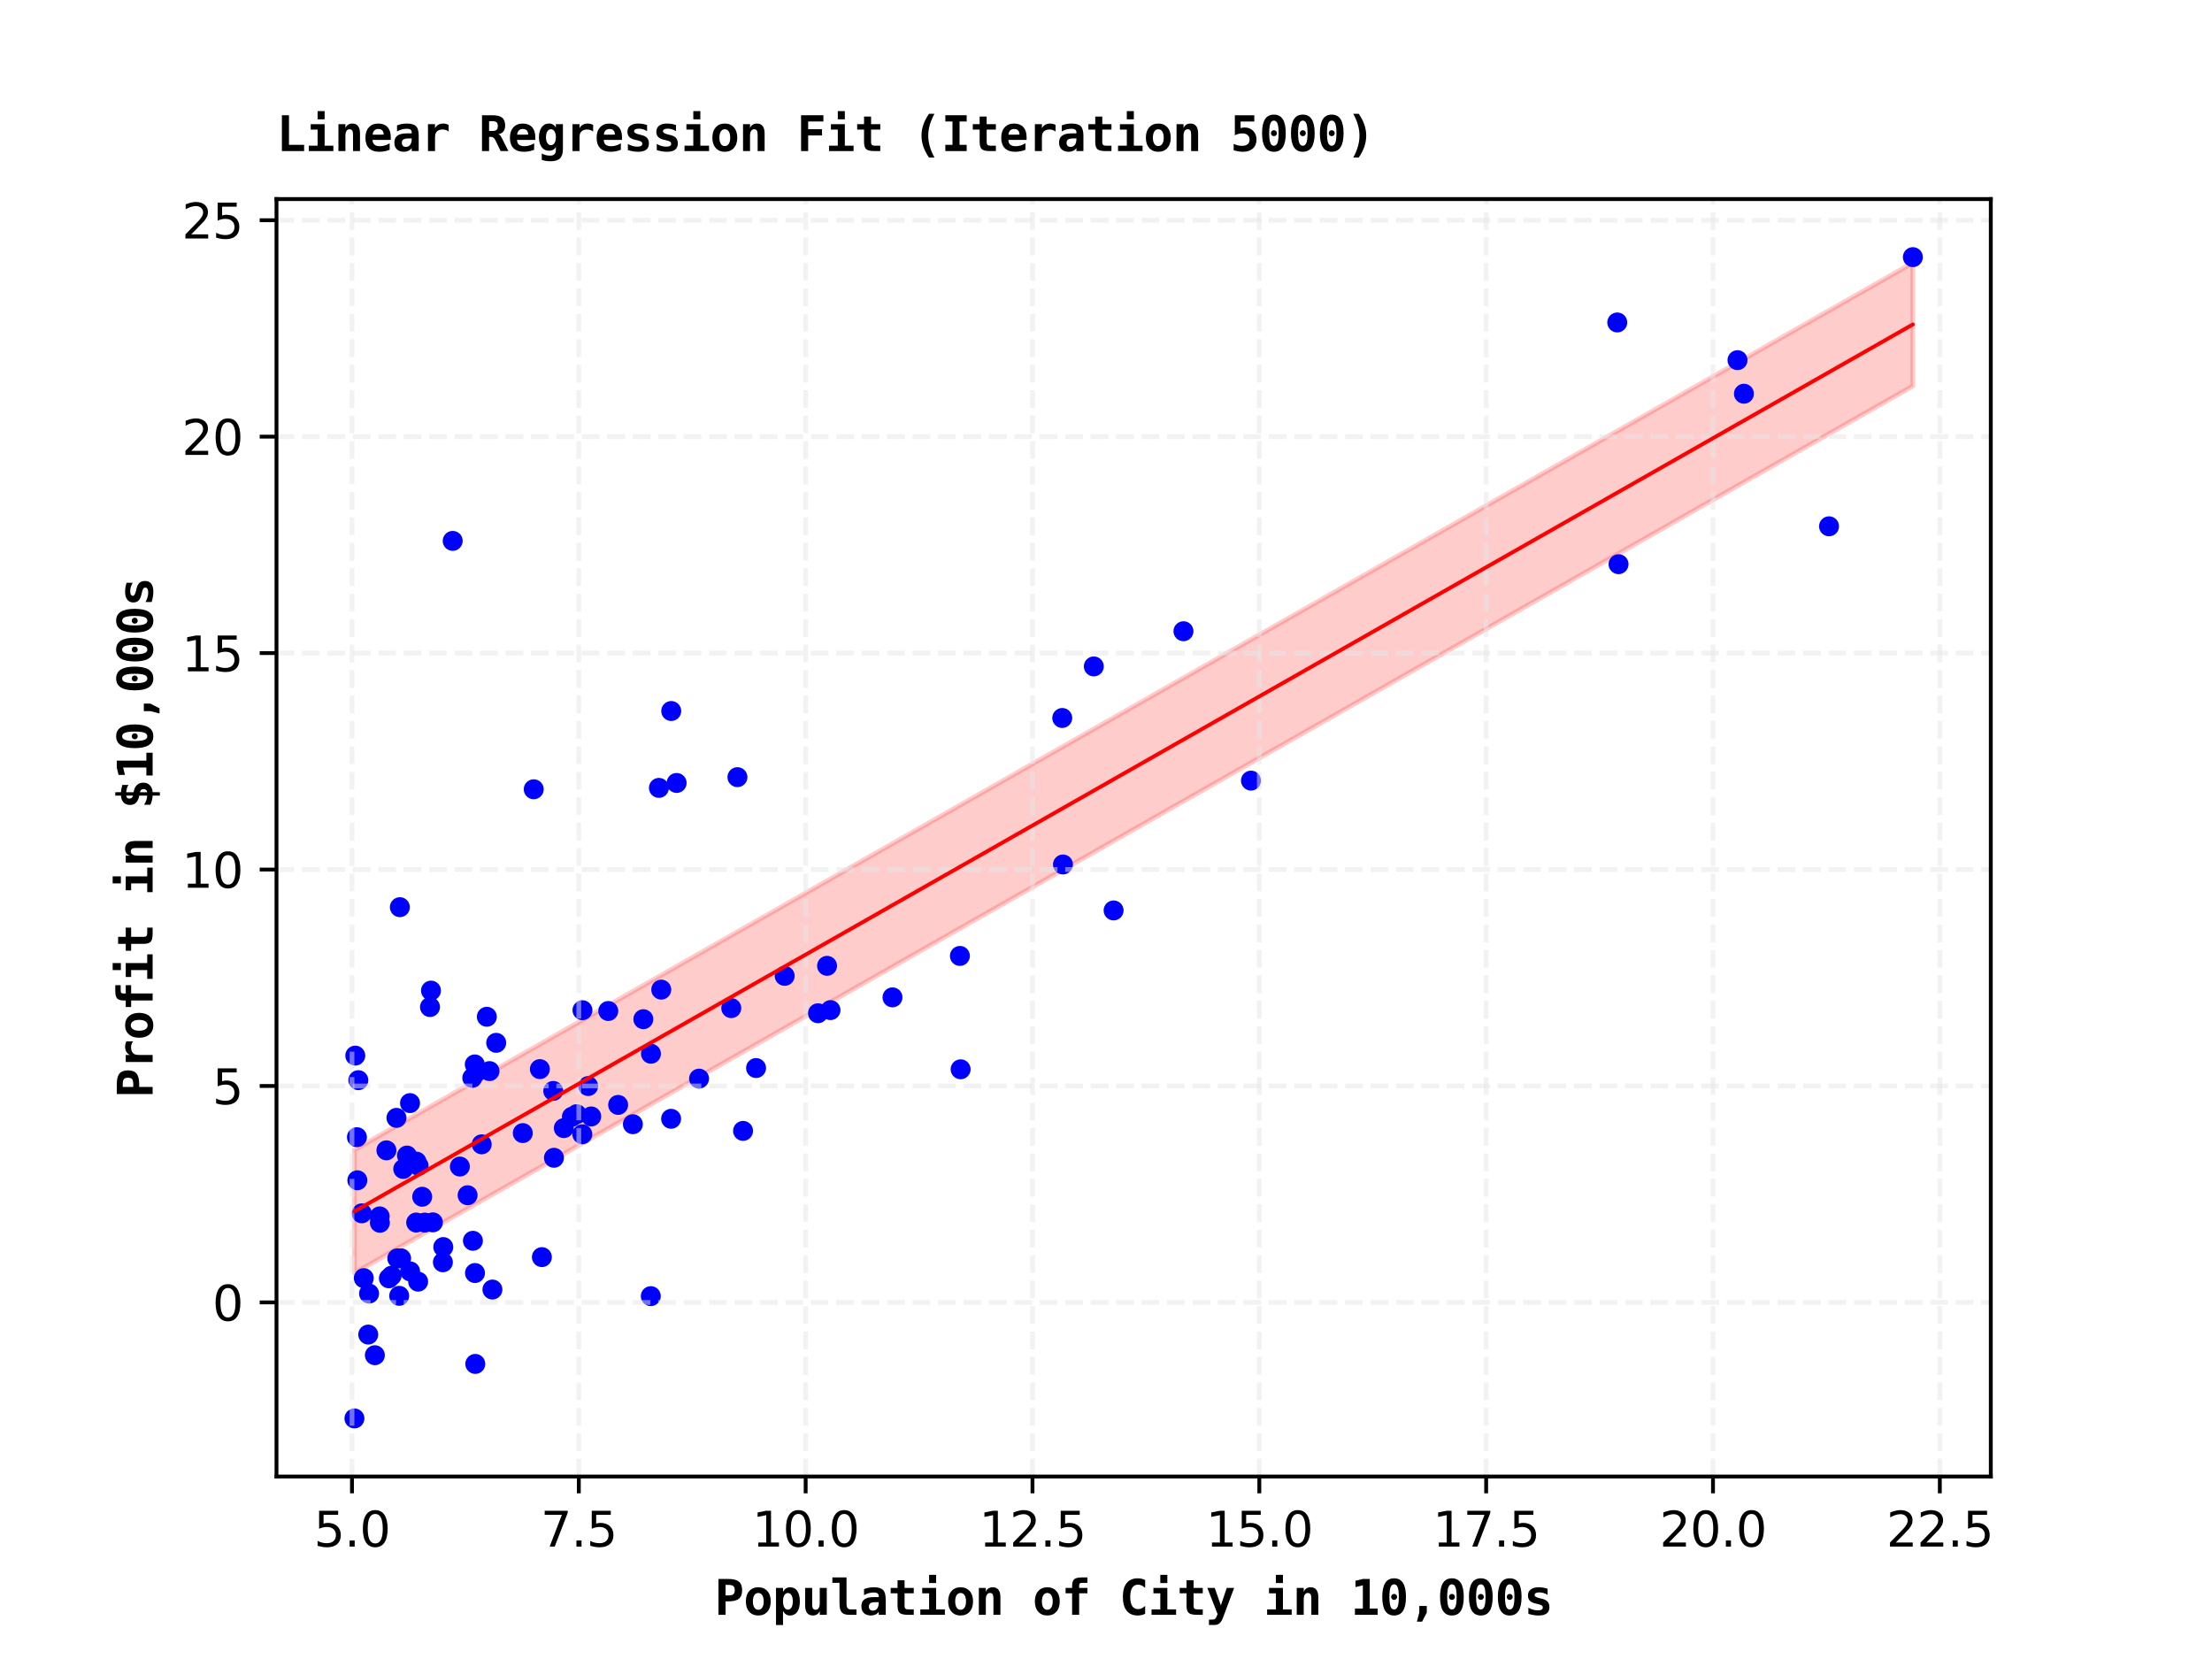 <?xml version="1.0" encoding="utf-8" standalone="no"?>
<!DOCTYPE svg PUBLIC "-//W3C//DTD SVG 1.1//EN"
  "http://www.w3.org/Graphics/SVG/1.1/DTD/svg11.dtd">
<svg xmlns:xlink="http://www.w3.org/1999/xlink" width="460.8pt" height="345.6pt" viewBox="0 0 460.8 345.6" xmlns="http://www.w3.org/2000/svg" version="1.1">
 <defs>
  <style type="text/css">*{stroke-linejoin: round; stroke-linecap: butt}</style>
 </defs>
 <g id="figure_1">
  <g id="patch_1">
   <path d="M 0 345.6 
L 460.8 345.6 
L 460.8 0 
L 0 0 
z
" style="fill: #ffffff"/>
  </g>
  <g id="axes_1">
   <g id="patch_2">
    <path d="M 57.6 307.584 
L 414.72 307.584 
L 414.72 41.472 
L 57.6 41.472 
z
" style="fill: #ffffff"/>
   </g>
   <g id="FillBetweenPolyCollection_1">
    <defs>
     <path id="m135d477d7f" d="M 73.833 -80.404 
L 73.833 -106.072 
L 74.014 -106.175 
L 74.356 -106.37 
L 74.447 -106.421 
L 74.651 -106.537 
L 75.36 -106.941 
L 75.783 -107.182 
L 76.713 -107.711 
L 76.885 -107.809 
L 78.095 -108.497 
L 79.097 -109.068 
L 79.14 -109.092 
L 80.496 -109.864 
L 81.015 -110.159 
L 81.582 -110.482 
L 82.588 -111.055 
L 82.764 -111.155 
L 83.161 -111.38 
L 83.299 -111.459 
L 83.561 -111.609 
L 84.002 -111.859 
L 84.784 -112.305 
L 85.416 -112.664 
L 85.434 -112.675 
L 86.701 -113.395 
L 86.758 -113.428 
L 87.107 -113.627 
L 87.198 -113.678 
L 87.948 -114.105 
L 88.472 -114.403 
L 89.576 -115.032 
L 89.782 -115.149 
L 90.181 -115.376 
L 92.264 -116.561 
L 92.343 -116.607 
L 94.307 -117.724 
L 95.8 -118.574 
L 97.409 -119.49 
L 98.39 -120.048 
L 98.516 -120.12 
L 98.906 -120.342 
L 98.949 -120.366 
L 99.01 -120.401 
L 99.132 -120.471 
L 100.346 -121.161 
L 101.416 -121.77 
L 101.977 -122.09 
L 102.582 -122.434 
L 103.366 -122.881 
L 108.906 -126.034 
L 111.188 -127.332 
L 112.466 -128.059 
L 112.887 -128.299 
L 115.252 -129.645 
L 115.397 -129.728 
L 117.45 -130.896 
L 119.14 -131.858 
L 120.132 -132.423 
L 121.308 -133.092 
L 121.338 -133.109 
L 122.527 -133.786 
L 123.16 -134.146 
L 126.715 -136.17 
L 128.77 -137.339 
L 131.842 -139.087 
L 134.019 -140.327 
L 135.575 -141.212 
L 135.607 -141.23 
L 137.266 -142.175 
L 137.748 -142.449 
L 139.805 -143.619 
L 139.831 -143.635 
L 140.956 -144.275 
L 145.63 -146.935 
L 152.336 -150.752 
L 153.622 -151.483 
L 154.794 -152.15 
L 157.504 -153.693 
L 163.46 -157.083 
L 170.403 -161.034 
L 172.293 -162.11 
L 173.011 -162.519 
L 185.921 -169.866 
L 199.965 -177.859 
L 200.116 -177.945 
L 221.285 -189.994 
L 221.437 -190.08 
L 227.863 -193.738 
L 231.984 -196.083 
L 246.538 -204.367 
L 260.601 -212.37 
L 336.906 -255.8 
L 337.171 -255.95 
L 361.951 -270.054 
L 363.293 -270.818 
L 381.022 -280.908 
L 398.487 -290.849 
L 398.487 -265.181 
L 398.487 -265.181 
L 381.022 -255.241 
L 363.293 -245.15 
L 361.951 -244.386 
L 337.171 -230.283 
L 336.906 -230.132 
L 260.601 -186.703 
L 246.538 -178.699 
L 231.984 -170.415 
L 227.863 -168.07 
L 221.437 -164.413 
L 221.285 -164.326 
L 200.116 -152.278 
L 199.965 -152.192 
L 185.921 -144.199 
L 173.011 -136.851 
L 172.293 -136.442 
L 170.403 -135.366 
L 163.46 -131.415 
L 157.504 -128.025 
L 154.794 -126.483 
L 153.622 -125.816 
L 152.336 -125.084 
L 145.63 -121.267 
L 140.956 -118.607 
L 139.831 -117.967 
L 139.805 -117.952 
L 137.748 -116.781 
L 137.266 -116.507 
L 135.607 -115.562 
L 135.575 -115.544 
L 134.019 -114.659 
L 131.842 -113.419 
L 128.77 -111.671 
L 126.715 -110.502 
L 123.16 -108.478 
L 122.527 -108.118 
L 121.338 -107.441 
L 121.308 -107.424 
L 120.132 -106.755 
L 119.14 -106.19 
L 117.45 -105.229 
L 115.397 -104.06 
L 115.252 -103.977 
L 112.887 -102.632 
L 112.466 -102.392 
L 111.188 -101.664 
L 108.906 -100.366 
L 103.366 -97.213 
L 102.582 -96.766 
L 101.977 -96.422 
L 101.416 -96.103 
L 100.346 -95.494 
L 99.132 -94.803 
L 99.01 -94.733 
L 98.949 -94.699 
L 98.906 -94.674 
L 98.516 -94.452 
L 98.39 -94.38 
L 97.409 -93.822 
L 95.8 -92.907 
L 94.307 -92.057 
L 92.343 -90.939 
L 92.264 -90.894 
L 90.181 -89.708 
L 89.782 -89.481 
L 89.576 -89.364 
L 88.472 -88.736 
L 87.948 -88.438 
L 87.198 -88.011 
L 87.107 -87.959 
L 86.758 -87.76 
L 86.701 -87.728 
L 85.434 -87.007 
L 85.416 -86.996 
L 84.784 -86.637 
L 84.002 -86.192 
L 83.561 -85.941 
L 83.299 -85.791 
L 83.161 -85.713 
L 82.764 -85.487 
L 82.588 -85.387 
L 81.582 -84.815 
L 81.015 -84.492 
L 80.496 -84.196 
L 79.14 -83.425 
L 79.097 -83.4 
L 78.095 -82.83 
L 76.885 -82.141 
L 76.713 -82.043 
L 75.783 -81.514 
L 75.36 -81.273 
L 74.651 -80.87 
L 74.447 -80.753 
L 74.356 -80.702 
L 74.014 -80.507 
L 73.833 -80.404 
z
" style="stroke: #ff0000; stroke-opacity: 0.2"/>
    </defs>
    <g clip-path="url(#p09a6715805)">
     <use xlink:href="#m135d477d7f" x="0" y="345.6" style="fill: #ff0000; fill-opacity: 0.2; stroke: #ff0000; stroke-opacity: 0.2"/>
    </g>
   </g>
   <g id="PathCollection_1">
    <defs>
     <path id="mae8674e7b7" d="M 0 1.581 
C 0.419 1.581 0.822 1.415 1.118 1.118 
C 1.415 0.822 1.581 0.419 1.581 0 
C 1.581 -0.419 1.415 -0.822 1.118 -1.118 
C 0.822 -1.415 0.419 -1.581 0 -1.581 
C -0.419 -1.581 -0.822 -1.415 -1.118 -1.118 
C -1.415 -0.822 -1.581 -0.419 -1.581 0 
C -1.581 0.419 -1.415 0.822 -1.118 1.118 
C -0.822 1.415 -0.419 1.581 0 1.581 
z
" style="stroke: #0000ff"/>
    </defs>
    <g clip-path="url(#p09a6715805)">
     <use xlink:href="#mae8674e7b7" x="94.307" y="112.678" style="fill: #0000ff; stroke: #0000ff"/>
     <use xlink:href="#mae8674e7b7" x="83.299" y="188.983" style="fill: #0000ff; stroke: #0000ff"/>
     <use xlink:href="#mae8674e7b7" x="139.831" y="148.117" style="fill: #0000ff; stroke: #0000ff"/>
     <use xlink:href="#mae8674e7b7" x="111.188" y="164.421" style="fill: #0000ff; stroke: #0000ff"/>
     <use xlink:href="#mae8674e7b7" x="89.576" y="209.785" style="fill: #0000ff; stroke: #0000ff"/>
     <use xlink:href="#mae8674e7b7" x="137.266" y="164.132" style="fill: #0000ff; stroke: #0000ff"/>
     <use xlink:href="#mae8674e7b7" x="120.132" y="232.104" style="fill: #0000ff; stroke: #0000ff"/>
     <use xlink:href="#mae8674e7b7" x="140.956" y="163.104" style="fill: #0000ff; stroke: #0000ff"/>
     <use xlink:href="#mae8674e7b7" x="101.416" y="211.811" style="fill: #0000ff; stroke: #0000ff"/>
     <use xlink:href="#mae8674e7b7" x="74.356" y="236.898" style="fill: #0000ff; stroke: #0000ff"/>
     <use xlink:href="#mae8674e7b7" x="86.758" y="241.988" style="fill: #0000ff; stroke: #0000ff"/>
     <use xlink:href="#mae8674e7b7" x="246.538" y="131.498" style="fill: #0000ff; stroke: #0000ff"/>
     <use xlink:href="#mae8674e7b7" x="87.198" y="242.863" style="fill: #0000ff; stroke: #0000ff"/>
     <use xlink:href="#mae8674e7b7" x="137.748" y="206.156" style="fill: #0000ff; stroke: #0000ff"/>
     <use xlink:href="#mae8674e7b7" x="85.434" y="264.856" style="fill: #0000ff; stroke: #0000ff"/>
     <use xlink:href="#mae8674e7b7" x="80.496" y="239.637" style="fill: #0000ff; stroke: #0000ff"/>
     <use xlink:href="#mae8674e7b7" x="99.132" y="223.478" style="fill: #0000ff; stroke: #0000ff"/>
     <use xlink:href="#mae8674e7b7" x="75.783" y="266.258" style="fill: #0000ff; stroke: #0000ff"/>
     <use xlink:href="#mae8674e7b7" x="100.346" y="238.384" style="fill: #0000ff; stroke: #0000ff"/>
     <use xlink:href="#mae8674e7b7" x="112.466" y="222.716" style="fill: #0000ff; stroke: #0000ff"/>
     <use xlink:href="#mae8674e7b7" x="95.8" y="243.012" style="fill: #0000ff; stroke: #0000ff"/>
     <use xlink:href="#mae8674e7b7" x="361.951" y="75.03" style="fill: #0000ff; stroke: #0000ff"/>
     <use xlink:href="#mae8674e7b7" x="82.588" y="232.873" style="fill: #0000ff; stroke: #0000ff"/>
     <use xlink:href="#mae8674e7b7" x="98.39" y="224.536" style="fill: #0000ff; stroke: #0000ff"/>
     <use xlink:href="#mae8674e7b7" x="84.002" y="243.518" style="fill: #0000ff; stroke: #0000ff"/>
     <use xlink:href="#mae8674e7b7" x="336.906" y="67.175" style="fill: #0000ff; stroke: #0000ff"/>
     <use xlink:href="#mae8674e7b7" x="221.285" y="149.569" style="fill: #0000ff; stroke: #0000ff"/>
     <use xlink:href="#mae8674e7b7" x="185.921" y="207.771" style="fill: #0000ff; stroke: #0000ff"/>
     <use xlink:href="#mae8674e7b7" x="227.863" y="138.829" style="fill: #0000ff; stroke: #0000ff"/>
     <use xlink:href="#mae8674e7b7" x="398.487" y="53.568" style="fill: #0000ff; stroke: #0000ff"/>
     <use xlink:href="#mae8674e7b7" x="78.095" y="282.316" style="fill: #0000ff; stroke: #0000ff"/>
     <use xlink:href="#mae8674e7b7" x="103.366" y="217.24" style="fill: #0000ff; stroke: #0000ff"/>
     <use xlink:href="#mae8674e7b7" x="153.622" y="161.896" style="fill: #0000ff; stroke: #0000ff"/>
     <use xlink:href="#mae8674e7b7" x="90.181" y="254.637" style="fill: #0000ff; stroke: #0000ff"/>
     <use xlink:href="#mae8674e7b7" x="134.019" y="212.316" style="fill: #0000ff; stroke: #0000ff"/>
     <use xlink:href="#mae8674e7b7" x="128.77" y="230.174" style="fill: #0000ff; stroke: #0000ff"/>
     <use xlink:href="#mae8674e7b7" x="131.842" y="234.195" style="fill: #0000ff; stroke: #0000ff"/>
     <use xlink:href="#mae8674e7b7" x="84.784" y="240.72" style="fill: #0000ff; stroke: #0000ff"/>
     <use xlink:href="#mae8674e7b7" x="221.437" y="180.084" style="fill: #0000ff; stroke: #0000ff"/>
     <use xlink:href="#mae8674e7b7" x="98.906" y="221.742" style="fill: #0000ff; stroke: #0000ff"/>
     <use xlink:href="#mae8674e7b7" x="81.015" y="266.296" style="fill: #0000ff; stroke: #0000ff"/>
     <use xlink:href="#mae8674e7b7" x="108.906" y="236.043" style="fill: #0000ff; stroke: #0000ff"/>
     <use xlink:href="#mae8674e7b7" x="200.116" y="222.752" style="fill: #0000ff; stroke: #0000ff"/>
     <use xlink:href="#mae8674e7b7" x="87.948" y="249.306" style="fill: #0000ff; stroke: #0000ff"/>
     <use xlink:href="#mae8674e7b7" x="126.715" y="210.61" style="fill: #0000ff; stroke: #0000ff"/>
     <use xlink:href="#mae8674e7b7" x="112.887" y="261.88" style="fill: #0000ff; stroke: #0000ff"/>
     <use xlink:href="#mae8674e7b7" x="74.651" y="225.021" style="fill: #0000ff; stroke: #0000ff"/>
     <use xlink:href="#mae8674e7b7" x="88.472" y="254.686" style="fill: #0000ff; stroke: #0000ff"/>
     <use xlink:href="#mae8674e7b7" x="199.965" y="199.136" style="fill: #0000ff; stroke: #0000ff"/>
     <use xlink:href="#mae8674e7b7" x="83.561" y="262.136" style="fill: #0000ff; stroke: #0000ff"/>
     <use xlink:href="#mae8674e7b7" x="121.338" y="210.443" style="fill: #0000ff; stroke: #0000ff"/>
     <use xlink:href="#mae8674e7b7" x="79.14" y="254.726" style="fill: #0000ff; stroke: #0000ff"/>
     <use xlink:href="#mae8674e7b7" x="119.14" y="232.643" style="fill: #0000ff; stroke: #0000ff"/>
     <use xlink:href="#mae8674e7b7" x="122.527" y="226.244" style="fill: #0000ff; stroke: #0000ff"/>
     <use xlink:href="#mae8674e7b7" x="98.516" y="258.48" style="fill: #0000ff; stroke: #0000ff"/>
     <use xlink:href="#mae8674e7b7" x="99.01" y="284.13" style="fill: #0000ff; stroke: #0000ff"/>
     <use xlink:href="#mae8674e7b7" x="97.409" y="248.991" style="fill: #0000ff; stroke: #0000ff"/>
     <use xlink:href="#mae8674e7b7" x="85.416" y="229.796" style="fill: #0000ff; stroke: #0000ff"/>
     <use xlink:href="#mae8674e7b7" x="154.794" y="235.584" style="fill: #0000ff; stroke: #0000ff"/>
     <use xlink:href="#mae8674e7b7" x="157.504" y="222.493" style="fill: #0000ff; stroke: #0000ff"/>
     <use xlink:href="#mae8674e7b7" x="145.63" y="224.699" style="fill: #0000ff; stroke: #0000ff"/>
     <use xlink:href="#mae8674e7b7" x="76.713" y="278.013" style="fill: #0000ff; stroke: #0000ff"/>
     <use xlink:href="#mae8674e7b7" x="381.022" y="109.639" style="fill: #0000ff; stroke: #0000ff"/>
     <use xlink:href="#mae8674e7b7" x="260.601" y="162.617" style="fill: #0000ff; stroke: #0000ff"/>
     <use xlink:href="#mae8674e7b7" x="337.171" y="117.529" style="fill: #0000ff; stroke: #0000ff"/>
     <use xlink:href="#mae8674e7b7" x="115.252" y="227.262" style="fill: #0000ff; stroke: #0000ff"/>
     <use xlink:href="#mae8674e7b7" x="135.607" y="219.516" style="fill: #0000ff; stroke: #0000ff"/>
     <use xlink:href="#mae8674e7b7" x="172.293" y="201.2" style="fill: #0000ff; stroke: #0000ff"/>
     <use xlink:href="#mae8674e7b7" x="82.764" y="262.141" style="fill: #0000ff; stroke: #0000ff"/>
     <use xlink:href="#mae8674e7b7" x="363.293" y="82.018" style="fill: #0000ff; stroke: #0000ff"/>
     <use xlink:href="#mae8674e7b7" x="170.403" y="211.078" style="fill: #0000ff; stroke: #0000ff"/>
     <use xlink:href="#mae8674e7b7" x="117.45" y="235.011" style="fill: #0000ff; stroke: #0000ff"/>
     <use xlink:href="#mae8674e7b7" x="92.343" y="259.787" style="fill: #0000ff; stroke: #0000ff"/>
     <use xlink:href="#mae8674e7b7" x="115.397" y="241.186" style="fill: #0000ff; stroke: #0000ff"/>
     <use xlink:href="#mae8674e7b7" x="73.833" y="295.488" style="fill: #0000ff; stroke: #0000ff"/>
     <use xlink:href="#mae8674e7b7" x="102.582" y="268.638" style="fill: #0000ff; stroke: #0000ff"/>
     <use xlink:href="#mae8674e7b7" x="121.308" y="236.286" style="fill: #0000ff; stroke: #0000ff"/>
     <use xlink:href="#mae8674e7b7" x="74.014" y="219.902" style="fill: #0000ff; stroke: #0000ff"/>
     <use xlink:href="#mae8674e7b7" x="173.011" y="210.423" style="fill: #0000ff; stroke: #0000ff"/>
     <use xlink:href="#mae8674e7b7" x="75.36" y="252.76" style="fill: #0000ff; stroke: #0000ff"/>
     <use xlink:href="#mae8674e7b7" x="87.107" y="266.99" style="fill: #0000ff; stroke: #0000ff"/>
     <use xlink:href="#mae8674e7b7" x="76.885" y="269.473" style="fill: #0000ff; stroke: #0000ff"/>
     <use xlink:href="#mae8674e7b7" x="98.949" y="265.195" style="fill: #0000ff; stroke: #0000ff"/>
     <use xlink:href="#mae8674e7b7" x="163.46" y="203.291" style="fill: #0000ff; stroke: #0000ff"/>
     <use xlink:href="#mae8674e7b7" x="101.977" y="223.129" style="fill: #0000ff; stroke: #0000ff"/>
     <use xlink:href="#mae8674e7b7" x="139.805" y="233.067" style="fill: #0000ff; stroke: #0000ff"/>
     <use xlink:href="#mae8674e7b7" x="152.336" y="210.012" style="fill: #0000ff; stroke: #0000ff"/>
     <use xlink:href="#mae8674e7b7" x="92.264" y="262.956" style="fill: #0000ff; stroke: #0000ff"/>
     <use xlink:href="#mae8674e7b7" x="83.161" y="269.944" style="fill: #0000ff; stroke: #0000ff"/>
     <use xlink:href="#mae8674e7b7" x="74.447" y="245.873" style="fill: #0000ff; stroke: #0000ff"/>
     <use xlink:href="#mae8674e7b7" x="86.701" y="254.676" style="fill: #0000ff; stroke: #0000ff"/>
     <use xlink:href="#mae8674e7b7" x="123.16" y="232.576" style="fill: #0000ff; stroke: #0000ff"/>
     <use xlink:href="#mae8674e7b7" x="89.782" y="206.362" style="fill: #0000ff; stroke: #0000ff"/>
     <use xlink:href="#mae8674e7b7" x="79.097" y="253.398" style="fill: #0000ff; stroke: #0000ff"/>
     <use xlink:href="#mae8674e7b7" x="135.575" y="270.011" style="fill: #0000ff; stroke: #0000ff"/>
     <use xlink:href="#mae8674e7b7" x="231.984" y="189.66" style="fill: #0000ff; stroke: #0000ff"/>
     <use xlink:href="#mae8674e7b7" x="81.582" y="265.75" style="fill: #0000ff; stroke: #0000ff"/>
    </g>
   </g>
   <g id="matplotlib.axis_1">
    <g id="xtick_1">
     <g id="line2d_1">
      <path d="M 73.324 307.584 
L 73.324 41.472 
" clip-path="url(#p09a6715805)" style="fill: none; stroke-dasharray: 3.7,1.6; stroke-dashoffset: 0; stroke: #e6e6e6; stroke-opacity: 0.5"/>
     </g>
     <g id="line2d_2">
      <defs>
       <path id="m809174cb42" d="M 0 0 
L 0 3.5 
" style="stroke: #000000; stroke-width: 0.8"/>
      </defs>
      <g>
       <use xlink:href="#m809174cb42" x="73.324" y="307.584" style="stroke: #000000; stroke-width: 0.8"/>
      </g>
     </g>
     <g id="text_1">
      <!-- 5.0 -->
      <g transform="translate(65.373 322.182) scale(0.1 -0.1)">
       <defs>
        <path id="DejaVuSans-35" d="M 691 4666 
L 3169 4666 
L 3169 4134 
L 1269 4134 
L 1269 2991 
Q 1406 3038 1543 3061 
Q 1681 3084 1819 3084 
Q 2600 3084 3056 2656 
Q 3513 2228 3513 1497 
Q 3513 744 3044 326 
Q 2575 -91 1722 -91 
Q 1428 -91 1123 -41 
Q 819 9 494 109 
L 494 744 
Q 775 591 1075 516 
Q 1375 441 1709 441 
Q 2250 441 2565 725 
Q 2881 1009 2881 1497 
Q 2881 1984 2565 2268 
Q 2250 2553 1709 2553 
Q 1456 2553 1204 2497 
Q 953 2441 691 2322 
L 691 4666 
z
" transform="scale(0.016)"/>
        <path id="DejaVuSans-2e" d="M 684 794 
L 1344 794 
L 1344 0 
L 684 0 
L 684 794 
z
" transform="scale(0.016)"/>
        <path id="DejaVuSans-30" d="M 2034 4250 
Q 1547 4250 1301 3770 
Q 1056 3291 1056 2328 
Q 1056 1369 1301 889 
Q 1547 409 2034 409 
Q 2525 409 2770 889 
Q 3016 1369 3016 2328 
Q 3016 3291 2770 3770 
Q 2525 4250 2034 4250 
z
M 2034 4750 
Q 2819 4750 3233 4129 
Q 3647 3509 3647 2328 
Q 3647 1150 3233 529 
Q 2819 -91 2034 -91 
Q 1250 -91 836 529 
Q 422 1150 422 2328 
Q 422 3509 836 4129 
Q 1250 4750 2034 4750 
z
" transform="scale(0.016)"/>
       </defs>
       <use xlink:href="#DejaVuSans-35"/>
       <use xlink:href="#DejaVuSans-2e" transform="translate(63.623 0)"/>
       <use xlink:href="#DejaVuSans-30" transform="translate(95.41 0)"/>
      </g>
     </g>
    </g>
    <g id="xtick_2">
     <g id="line2d_3">
      <path d="M 120.578 307.584 
L 120.578 41.472 
" clip-path="url(#p09a6715805)" style="fill: none; stroke-dasharray: 3.7,1.6; stroke-dashoffset: 0; stroke: #e6e6e6; stroke-opacity: 0.5"/>
     </g>
     <g id="line2d_4">
      <g>
       <use xlink:href="#m809174cb42" x="120.578" y="307.584" style="stroke: #000000; stroke-width: 0.8"/>
      </g>
     </g>
     <g id="text_2">
      <!-- 7.5 -->
      <g transform="translate(112.627 322.182) scale(0.1 -0.1)">
       <defs>
        <path id="DejaVuSans-37" d="M 525 4666 
L 3525 4666 
L 3525 4397 
L 1831 0 
L 1172 0 
L 2766 4134 
L 525 4134 
L 525 4666 
z
" transform="scale(0.016)"/>
       </defs>
       <use xlink:href="#DejaVuSans-37"/>
       <use xlink:href="#DejaVuSans-2e" transform="translate(63.623 0)"/>
       <use xlink:href="#DejaVuSans-35" transform="translate(95.41 0)"/>
      </g>
     </g>
    </g>
    <g id="xtick_3">
     <g id="line2d_5">
      <path d="M 167.832 307.584 
L 167.832 41.472 
" clip-path="url(#p09a6715805)" style="fill: none; stroke-dasharray: 3.7,1.6; stroke-dashoffset: 0; stroke: #e6e6e6; stroke-opacity: 0.5"/>
     </g>
     <g id="line2d_6">
      <g>
       <use xlink:href="#m809174cb42" x="167.832" y="307.584" style="stroke: #000000; stroke-width: 0.8"/>
      </g>
     </g>
     <g id="text_3">
      <!-- 10.0 -->
      <g transform="translate(156.699 322.182) scale(0.1 -0.1)">
       <defs>
        <path id="DejaVuSans-31" d="M 794 531 
L 1825 531 
L 1825 4091 
L 703 3866 
L 703 4441 
L 1819 4666 
L 2450 4666 
L 2450 531 
L 3481 531 
L 3481 0 
L 794 0 
L 794 531 
z
" transform="scale(0.016)"/>
       </defs>
       <use xlink:href="#DejaVuSans-31"/>
       <use xlink:href="#DejaVuSans-30" transform="translate(63.623 0)"/>
       <use xlink:href="#DejaVuSans-2e" transform="translate(127.246 0)"/>
       <use xlink:href="#DejaVuSans-30" transform="translate(159.033 0)"/>
      </g>
     </g>
    </g>
    <g id="xtick_4">
     <g id="line2d_7">
      <path d="M 215.086 307.584 
L 215.086 41.472 
" clip-path="url(#p09a6715805)" style="fill: none; stroke-dasharray: 3.7,1.6; stroke-dashoffset: 0; stroke: #e6e6e6; stroke-opacity: 0.5"/>
     </g>
     <g id="line2d_8">
      <g>
       <use xlink:href="#m809174cb42" x="215.086" y="307.584" style="stroke: #000000; stroke-width: 0.8"/>
      </g>
     </g>
     <g id="text_4">
      <!-- 12.5 -->
      <g transform="translate(203.953 322.182) scale(0.1 -0.1)">
       <defs>
        <path id="DejaVuSans-32" d="M 1228 531 
L 3431 531 
L 3431 0 
L 469 0 
L 469 531 
Q 828 903 1448 1529 
Q 2069 2156 2228 2338 
Q 2531 2678 2651 2914 
Q 2772 3150 2772 3378 
Q 2772 3750 2511 3984 
Q 2250 4219 1831 4219 
Q 1534 4219 1204 4116 
Q 875 4013 500 3803 
L 500 4441 
Q 881 4594 1212 4672 
Q 1544 4750 1819 4750 
Q 2544 4750 2975 4387 
Q 3406 4025 3406 3419 
Q 3406 3131 3298 2873 
Q 3191 2616 2906 2266 
Q 2828 2175 2409 1742 
Q 1991 1309 1228 531 
z
" transform="scale(0.016)"/>
       </defs>
       <use xlink:href="#DejaVuSans-31"/>
       <use xlink:href="#DejaVuSans-32" transform="translate(63.623 0)"/>
       <use xlink:href="#DejaVuSans-2e" transform="translate(127.246 0)"/>
       <use xlink:href="#DejaVuSans-35" transform="translate(159.033 0)"/>
      </g>
     </g>
    </g>
    <g id="xtick_5">
     <g id="line2d_9">
      <path d="M 262.34 307.584 
L 262.34 41.472 
" clip-path="url(#p09a6715805)" style="fill: none; stroke-dasharray: 3.7,1.6; stroke-dashoffset: 0; stroke: #e6e6e6; stroke-opacity: 0.5"/>
     </g>
     <g id="line2d_10">
      <g>
       <use xlink:href="#m809174cb42" x="262.34" y="307.584" style="stroke: #000000; stroke-width: 0.8"/>
      </g>
     </g>
     <g id="text_5">
      <!-- 15.0 -->
      <g transform="translate(251.207 322.182) scale(0.1 -0.1)">
       <use xlink:href="#DejaVuSans-31"/>
       <use xlink:href="#DejaVuSans-35" transform="translate(63.623 0)"/>
       <use xlink:href="#DejaVuSans-2e" transform="translate(127.246 0)"/>
       <use xlink:href="#DejaVuSans-30" transform="translate(159.033 0)"/>
      </g>
     </g>
    </g>
    <g id="xtick_6">
     <g id="line2d_11">
      <path d="M 309.593 307.584 
L 309.593 41.472 
" clip-path="url(#p09a6715805)" style="fill: none; stroke-dasharray: 3.7,1.6; stroke-dashoffset: 0; stroke: #e6e6e6; stroke-opacity: 0.5"/>
     </g>
     <g id="line2d_12">
      <g>
       <use xlink:href="#m809174cb42" x="309.593" y="307.584" style="stroke: #000000; stroke-width: 0.8"/>
      </g>
     </g>
     <g id="text_6">
      <!-- 17.5 -->
      <g transform="translate(298.461 322.182) scale(0.1 -0.1)">
       <use xlink:href="#DejaVuSans-31"/>
       <use xlink:href="#DejaVuSans-37" transform="translate(63.623 0)"/>
       <use xlink:href="#DejaVuSans-2e" transform="translate(127.246 0)"/>
       <use xlink:href="#DejaVuSans-35" transform="translate(159.033 0)"/>
      </g>
     </g>
    </g>
    <g id="xtick_7">
     <g id="line2d_13">
      <path d="M 356.847 307.584 
L 356.847 41.472 
" clip-path="url(#p09a6715805)" style="fill: none; stroke-dasharray: 3.7,1.6; stroke-dashoffset: 0; stroke: #e6e6e6; stroke-opacity: 0.5"/>
     </g>
     <g id="line2d_14">
      <g>
       <use xlink:href="#m809174cb42" x="356.847" y="307.584" style="stroke: #000000; stroke-width: 0.8"/>
      </g>
     </g>
     <g id="text_7">
      <!-- 20.0 -->
      <g transform="translate(345.714 322.182) scale(0.1 -0.1)">
       <use xlink:href="#DejaVuSans-32"/>
       <use xlink:href="#DejaVuSans-30" transform="translate(63.623 0)"/>
       <use xlink:href="#DejaVuSans-2e" transform="translate(127.246 0)"/>
       <use xlink:href="#DejaVuSans-30" transform="translate(159.033 0)"/>
      </g>
     </g>
    </g>
    <g id="xtick_8">
     <g id="line2d_15">
      <path d="M 404.101 307.584 
L 404.101 41.472 
" clip-path="url(#p09a6715805)" style="fill: none; stroke-dasharray: 3.7,1.6; stroke-dashoffset: 0; stroke: #e6e6e6; stroke-opacity: 0.5"/>
     </g>
     <g id="line2d_16">
      <g>
       <use xlink:href="#m809174cb42" x="404.101" y="307.584" style="stroke: #000000; stroke-width: 0.8"/>
      </g>
     </g>
     <g id="text_8">
      <!-- 22.5 -->
      <g transform="translate(392.968 322.182) scale(0.1 -0.1)">
       <use xlink:href="#DejaVuSans-32"/>
       <use xlink:href="#DejaVuSans-32" transform="translate(63.623 0)"/>
       <use xlink:href="#DejaVuSans-2e" transform="translate(127.246 0)"/>
       <use xlink:href="#DejaVuSans-35" transform="translate(159.033 0)"/>
      </g>
     </g>
    </g>
    <g id="text_9">
     <!-- Population of City in 10,000s -->
     <g transform="translate(148.865 336.392) scale(0.1 -0.1)">
      <defs>
       <path id="DejaVuSansMono-Bold-50" d="M 1428 3891 
L 1428 2522 
L 1806 2522 
Q 2259 2522 2442 2675 
Q 2625 2828 2625 3206 
Q 2625 3584 2442 3737 
Q 2259 3891 1806 3891 
L 1428 3891 
z
M 506 4666 
L 1772 4666 
Q 2738 4666 3161 4322 
Q 3584 3978 3584 3206 
Q 3584 2434 3161 2090 
Q 2738 1747 1772 1747 
L 1428 1747 
L 1428 0 
L 506 0 
L 506 4666 
z
" transform="scale(0.016)"/>
       <path id="DejaVuSansMono-Bold-6f" d="M 1925 2841 
Q 1597 2841 1409 2552 
Q 1222 2263 1222 1747 
Q 1222 1231 1409 942 
Q 1597 653 1925 653 
Q 2256 653 2443 942 
Q 2631 1231 2631 1747 
Q 2631 2263 2443 2552 
Q 2256 2841 1925 2841 
z
M 306 1747 
Q 306 2594 745 3089 
Q 1184 3584 1925 3584 
Q 2669 3584 3108 3089 
Q 3547 2594 3547 1747 
Q 3547 900 3108 404 
Q 2669 -91 1925 -91 
Q 1184 -91 745 404 
Q 306 900 306 1747 
z
" transform="scale(0.016)"/>
       <path id="DejaVuSansMono-Bold-70" d="M 1381 494 
L 1381 -1331 
L 469 -1331 
L 469 3500 
L 1381 3500 
L 1381 2975 
Q 1525 3278 1759 3431 
Q 1994 3584 2309 3584 
Q 2909 3584 3240 3103 
Q 3572 2622 3572 1747 
Q 3572 859 3236 384 
Q 2900 -91 2278 -91 
Q 1997 -91 1773 54 
Q 1550 200 1381 494 
z
M 2656 1753 
Q 2656 2259 2487 2546 
Q 2319 2834 2022 2834 
Q 1725 2834 1553 2546 
Q 1381 2259 1381 1753 
Q 1381 1247 1553 959 
Q 1725 672 2022 672 
Q 2319 672 2487 959 
Q 2656 1247 2656 1753 
z
" transform="scale(0.016)"/>
       <path id="DejaVuSansMono-Bold-75" d="M 500 1222 
L 500 3500 
L 1416 3500 
L 1416 1363 
Q 1416 984 1522 821 
Q 1628 659 1875 659 
Q 2122 659 2261 878 
Q 2400 1097 2400 1491 
L 2400 3500 
L 3316 3500 
L 3316 0 
L 2400 0 
L 2400 519 
Q 2303 228 2070 68 
Q 1838 -91 1509 -91 
Q 1009 -91 754 240 
Q 500 572 500 1222 
z
" transform="scale(0.016)"/>
       <path id="DejaVuSansMono-Bold-6c" d="M 1209 1459 
L 1209 4159 
L 281 4159 
L 281 4863 
L 2125 4863 
L 2125 1459 
Q 2125 1047 2253 875 
Q 2381 703 2688 703 
L 3419 703 
L 3419 0 
L 2431 0 
Q 1778 0 1493 337 
Q 1209 675 1209 1459 
z
" transform="scale(0.016)"/>
       <path id="DejaVuSansMono-Bold-61" d="M 2188 1644 
Q 1675 1644 1472 1512 
Q 1269 1381 1269 1063 
Q 1269 825 1409 684 
Q 1550 544 1791 544 
Q 2153 544 2353 817 
Q 2553 1091 2553 1581 
L 2553 1644 
L 2188 1644 
z
M 3463 1997 
L 3463 0 
L 2553 0 
L 2553 391 
Q 2388 159 2128 34 
Q 1869 -91 1556 -91 
Q 959 -91 626 225 
Q 294 541 294 1106 
Q 294 1719 691 2011 
Q 1088 2303 1919 2303 
L 2553 2303 
L 2553 2456 
Q 2553 2678 2392 2792 
Q 2231 2906 1919 2906 
Q 1591 2906 1283 2823 
Q 975 2741 641 2559 
L 641 3341 
Q 944 3466 1256 3525 
Q 1569 3584 1919 3584 
Q 2772 3584 3117 3237 
Q 3463 2891 3463 1997 
z
" transform="scale(0.016)"/>
       <path id="DejaVuSansMono-Bold-74" d="M 2156 4494 
L 2156 3500 
L 3353 3500 
L 3353 2797 
L 2156 2797 
L 2156 1141 
Q 2156 906 2270 804 
Q 2384 703 2650 703 
L 3353 703 
L 3353 0 
L 2584 0 
Q 1797 0 1519 251 
Q 1241 503 1241 1184 
L 1241 2797 
L 347 2797 
L 347 3500 
L 1241 3500 
L 1241 4494 
L 2156 4494 
z
" transform="scale(0.016)"/>
       <path id="DejaVuSansMono-Bold-69" d="M 691 3500 
L 2503 3500 
L 2503 703 
L 3641 703 
L 3641 0 
L 447 0 
L 447 703 
L 1588 703 
L 1588 2797 
L 691 2797 
L 691 3500 
z
M 1588 5203 
L 2503 5203 
L 2503 4134 
L 1588 4134 
L 1588 5203 
z
" transform="scale(0.016)"/>
       <path id="DejaVuSansMono-Bold-6e" d="M 3347 2272 
L 3347 0 
L 2438 0 
L 2438 2131 
Q 2438 2513 2330 2677 
Q 2222 2841 1978 2841 
Q 1731 2841 1589 2619 
Q 1447 2397 1447 2003 
L 1447 0 
L 538 0 
L 538 3500 
L 1447 3500 
L 1447 2975 
Q 1544 3266 1778 3425 
Q 2013 3584 2344 3584 
Q 2841 3584 3094 3254 
Q 3347 2925 3347 2272 
z
" transform="scale(0.016)"/>
       <path id="DejaVuSansMono-Bold-20" transform="scale(0.016)"/>
       <path id="DejaVuSansMono-Bold-66" d="M 2309 3806 
L 2309 3500 
L 3384 3500 
L 3384 2797 
L 2309 2797 
L 2309 0 
L 1394 0 
L 1394 2797 
L 544 2797 
L 544 3500 
L 1394 3500 
L 1394 3744 
Q 1394 4375 1656 4619 
Q 1919 4863 2631 4863 
L 3384 4863 
L 3384 4159 
L 2669 4159 
Q 2463 4159 2389 4084 
Q 2316 4009 2309 3806 
z
" transform="scale(0.016)"/>
       <path id="DejaVuSansMono-Bold-43" d="M 3378 134 
Q 3159 22 2918 -34 
Q 2678 -91 2413 -91 
Q 1469 -91 972 531 
Q 475 1153 475 2328 
Q 475 3506 972 4128 
Q 1469 4750 2413 4750 
Q 2678 4750 2922 4694 
Q 3166 4638 3378 4525 
L 3378 3500 
Q 3141 3719 2917 3820 
Q 2694 3922 2456 3922 
Q 1950 3922 1692 3520 
Q 1434 3119 1434 2328 
Q 1434 1541 1692 1139 
Q 1950 738 2456 738 
Q 2694 738 2917 839 
Q 3141 941 3378 1159 
L 3378 134 
z
" transform="scale(0.016)"/>
       <path id="DejaVuSansMono-Bold-79" d="M 2222 -378 
Q 2038 -872 1780 -1098 
Q 1522 -1325 1153 -1325 
L 397 -1325 
L 397 -628 
L 769 -628 
Q 1050 -628 1181 -533 
Q 1313 -438 1447 -91 
L 1516 97 
L 184 3500 
L 1147 3500 
L 1947 1228 
L 2713 3500 
L 3675 3500 
L 2222 -378 
z
" transform="scale(0.016)"/>
       <path id="DejaVuSansMono-Bold-31" d="M 588 813 
L 1619 813 
L 1619 3841 
L 659 3603 
L 659 4434 
L 1625 4666 
L 2516 4666 
L 2516 813 
L 3547 813 
L 3547 0 
L 588 0 
L 588 813 
z
" transform="scale(0.016)"/>
       <path id="DejaVuSansMono-Bold-30" d="M 1538 2328 
Q 1538 2494 1650 2606 
Q 1763 2719 1925 2719 
Q 2091 2719 2203 2606 
Q 2316 2494 2316 2328 
Q 2316 2166 2203 2053 
Q 2091 1941 1925 1941 
Q 1763 1941 1650 2052 
Q 1538 2163 1538 2328 
z
M 1925 3969 
Q 1606 3969 1459 3578 
Q 1313 3188 1313 2328 
Q 1313 1472 1459 1081 
Q 1606 691 1925 691 
Q 2247 691 2394 1081 
Q 2541 1472 2541 2328 
Q 2541 3188 2394 3578 
Q 2247 3969 1925 3969 
z
M 384 2328 
Q 384 3541 768 4145 
Q 1153 4750 1925 4750 
Q 2700 4750 3084 4147 
Q 3469 3544 3469 2328 
Q 3469 1116 3084 512 
Q 2700 -91 1925 -91 
Q 1153 -91 768 514 
Q 384 1119 384 2328 
z
" transform="scale(0.016)"/>
       <path id="DejaVuSansMono-Bold-2c" d="M 1441 1147 
L 2419 1147 
L 2419 300 
L 1806 -897 
L 1131 -897 
L 1441 300 
L 1441 1147 
z
" transform="scale(0.016)"/>
       <path id="DejaVuSansMono-Bold-73" d="M 3097 3391 
L 3097 2591 
Q 2844 2753 2570 2836 
Q 2297 2919 2022 2919 
Q 1716 2919 1559 2830 
Q 1403 2741 1403 2566 
Q 1403 2316 2072 2159 
L 2106 2150 
L 2369 2088 
Q 2869 1969 3101 1705 
Q 3334 1441 3334 991 
Q 3334 450 2979 179 
Q 2625 -91 1913 -91 
Q 1597 -91 1265 -36 
Q 934 19 594 128 
L 594 928 
Q 897 756 1211 665 
Q 1525 575 1819 575 
Q 2141 575 2306 669 
Q 2472 763 2472 941 
Q 2472 1116 2355 1209 
Q 2238 1303 1797 1409 
L 1544 1466 
Q 1019 1584 778 1837 
Q 538 2091 538 2516 
Q 538 3022 903 3303 
Q 1269 3584 1931 3584 
Q 2228 3584 2523 3536 
Q 2819 3488 3097 3391 
z
" transform="scale(0.016)"/>
      </defs>
      <use xlink:href="#DejaVuSansMono-Bold-50"/>
      <use xlink:href="#DejaVuSansMono-Bold-6f" transform="translate(60.205 0)"/>
      <use xlink:href="#DejaVuSansMono-Bold-70" transform="translate(120.41 0)"/>
      <use xlink:href="#DejaVuSansMono-Bold-75" transform="translate(180.615 0)"/>
      <use xlink:href="#DejaVuSansMono-Bold-6c" transform="translate(240.82 0)"/>
      <use xlink:href="#DejaVuSansMono-Bold-61" transform="translate(301.025 0)"/>
      <use xlink:href="#DejaVuSansMono-Bold-74" transform="translate(361.23 0)"/>
      <use xlink:href="#DejaVuSansMono-Bold-69" transform="translate(421.436 0)"/>
      <use xlink:href="#DejaVuSansMono-Bold-6f" transform="translate(481.641 0)"/>
      <use xlink:href="#DejaVuSansMono-Bold-6e" transform="translate(541.846 0)"/>
      <use xlink:href="#DejaVuSansMono-Bold-20" transform="translate(602.051 0)"/>
      <use xlink:href="#DejaVuSansMono-Bold-6f" transform="translate(662.256 0)"/>
      <use xlink:href="#DejaVuSansMono-Bold-66" transform="translate(722.461 0)"/>
      <use xlink:href="#DejaVuSansMono-Bold-20" transform="translate(782.666 0)"/>
      <use xlink:href="#DejaVuSansMono-Bold-43" transform="translate(842.871 0)"/>
      <use xlink:href="#DejaVuSansMono-Bold-69" transform="translate(903.076 0)"/>
      <use xlink:href="#DejaVuSansMono-Bold-74" transform="translate(963.281 0)"/>
      <use xlink:href="#DejaVuSansMono-Bold-79" transform="translate(1023.486 0)"/>
      <use xlink:href="#DejaVuSansMono-Bold-20" transform="translate(1083.691 0)"/>
      <use xlink:href="#DejaVuSansMono-Bold-69" transform="translate(1143.896 0)"/>
      <use xlink:href="#DejaVuSansMono-Bold-6e" transform="translate(1204.102 0)"/>
      <use xlink:href="#DejaVuSansMono-Bold-20" transform="translate(1264.307 0)"/>
      <use xlink:href="#DejaVuSansMono-Bold-31" transform="translate(1324.512 0)"/>
      <use xlink:href="#DejaVuSansMono-Bold-30" transform="translate(1384.717 0)"/>
      <use xlink:href="#DejaVuSansMono-Bold-2c" transform="translate(1444.922 0)"/>
      <use xlink:href="#DejaVuSansMono-Bold-30" transform="translate(1505.127 0)"/>
      <use xlink:href="#DejaVuSansMono-Bold-30" transform="translate(1565.332 0)"/>
      <use xlink:href="#DejaVuSansMono-Bold-30" transform="translate(1625.537 0)"/>
      <use xlink:href="#DejaVuSansMono-Bold-73" transform="translate(1685.742 0)"/>
     </g>
    </g>
   </g>
   <g id="matplotlib.axis_2">
    <g id="ytick_1">
     <g id="line2d_17">
      <path d="M 57.6 271.315 
L 414.72 271.315 
" clip-path="url(#p09a6715805)" style="fill: none; stroke-dasharray: 3.7,1.6; stroke-dashoffset: 0; stroke: #e6e6e6; stroke-opacity: 0.5"/>
     </g>
     <g id="line2d_18">
      <defs>
       <path id="m7b52daf652" d="M 0 0 
L -3.5 0 
" style="stroke: #000000; stroke-width: 0.8"/>
      </defs>
      <g>
       <use xlink:href="#m7b52daf652" x="57.6" y="271.315" style="stroke: #000000; stroke-width: 0.8"/>
      </g>
     </g>
     <g id="text_10">
      <!-- 0 -->
      <g transform="translate(44.237 275.114) scale(0.1 -0.1)">
       <use xlink:href="#DejaVuSans-30"/>
      </g>
     </g>
    </g>
    <g id="ytick_2">
     <g id="line2d_19">
      <path d="M 57.6 226.227 
L 414.72 226.227 
" clip-path="url(#p09a6715805)" style="fill: none; stroke-dasharray: 3.7,1.6; stroke-dashoffset: 0; stroke: #e6e6e6; stroke-opacity: 0.5"/>
     </g>
     <g id="line2d_20">
      <g>
       <use xlink:href="#m7b52daf652" x="57.6" y="226.227" style="stroke: #000000; stroke-width: 0.8"/>
      </g>
     </g>
     <g id="text_11">
      <!-- 5 -->
      <g transform="translate(44.237 230.026) scale(0.1 -0.1)">
       <use xlink:href="#DejaVuSans-35"/>
      </g>
     </g>
    </g>
    <g id="ytick_3">
     <g id="line2d_21">
      <path d="M 57.6 181.139 
L 414.72 181.139 
" clip-path="url(#p09a6715805)" style="fill: none; stroke-dasharray: 3.7,1.6; stroke-dashoffset: 0; stroke: #e6e6e6; stroke-opacity: 0.5"/>
     </g>
     <g id="line2d_22">
      <g>
       <use xlink:href="#m7b52daf652" x="57.6" y="181.139" style="stroke: #000000; stroke-width: 0.8"/>
      </g>
     </g>
     <g id="text_12">
      <!-- 10 -->
      <g transform="translate(37.875 184.938) scale(0.1 -0.1)">
       <use xlink:href="#DejaVuSans-31"/>
       <use xlink:href="#DejaVuSans-30" transform="translate(63.623 0)"/>
      </g>
     </g>
    </g>
    <g id="ytick_4">
     <g id="line2d_23">
      <path d="M 57.6 136.051 
L 414.72 136.051 
" clip-path="url(#p09a6715805)" style="fill: none; stroke-dasharray: 3.7,1.6; stroke-dashoffset: 0; stroke: #e6e6e6; stroke-opacity: 0.5"/>
     </g>
     <g id="line2d_24">
      <g>
       <use xlink:href="#m7b52daf652" x="57.6" y="136.051" style="stroke: #000000; stroke-width: 0.8"/>
      </g>
     </g>
     <g id="text_13">
      <!-- 15 -->
      <g transform="translate(37.875 139.851) scale(0.1 -0.1)">
       <use xlink:href="#DejaVuSans-31"/>
       <use xlink:href="#DejaVuSans-35" transform="translate(63.623 0)"/>
      </g>
     </g>
    </g>
    <g id="ytick_5">
     <g id="line2d_25">
      <path d="M 57.6 90.964 
L 414.72 90.964 
" clip-path="url(#p09a6715805)" style="fill: none; stroke-dasharray: 3.7,1.6; stroke-dashoffset: 0; stroke: #e6e6e6; stroke-opacity: 0.5"/>
     </g>
     <g id="line2d_26">
      <g>
       <use xlink:href="#m7b52daf652" x="57.6" y="90.964" style="stroke: #000000; stroke-width: 0.8"/>
      </g>
     </g>
     <g id="text_14">
      <!-- 20 -->
      <g transform="translate(37.875 94.763) scale(0.1 -0.1)">
       <use xlink:href="#DejaVuSans-32"/>
       <use xlink:href="#DejaVuSans-30" transform="translate(63.623 0)"/>
      </g>
     </g>
    </g>
    <g id="ytick_6">
     <g id="line2d_27">
      <path d="M 57.6 45.876 
L 414.72 45.876 
" clip-path="url(#p09a6715805)" style="fill: none; stroke-dasharray: 3.7,1.6; stroke-dashoffset: 0; stroke: #e6e6e6; stroke-opacity: 0.5"/>
     </g>
     <g id="line2d_28">
      <g>
       <use xlink:href="#m7b52daf652" x="57.6" y="45.876" style="stroke: #000000; stroke-width: 0.8"/>
      </g>
     </g>
     <g id="text_15">
      <!-- 25 -->
      <g transform="translate(37.875 49.675) scale(0.1 -0.1)">
       <use xlink:href="#DejaVuSans-32"/>
       <use xlink:href="#DejaVuSans-35" transform="translate(63.623 0)"/>
      </g>
     </g>
    </g>
    <g id="text_16">
     <!-- Profit in $10,000s -->
     <g transform="translate(31.795 228.711) rotate(-90) scale(0.1 -0.1)">
      <defs>
       <path id="DejaVuSansMono-Bold-72" d="M 3597 2534 
Q 3447 2672 3245 2740 
Q 3044 2809 2803 2809 
Q 2513 2809 2295 2707 
Q 2078 2606 1959 2413 
Q 1884 2294 1854 2125 
Q 1825 1956 1825 1613 
L 1825 0 
L 909 0 
L 909 3500 
L 1825 3500 
L 1825 2956 
Q 1959 3256 2237 3420 
Q 2516 3584 2888 3584 
Q 3075 3584 3254 3539 
Q 3434 3494 3597 3406 
L 3597 2534 
z
" transform="scale(0.016)"/>
       <path id="DejaVuSansMono-Bold-24" d="M 2169 1650 
L 2169 706 
Q 2366 734 2475 857 
Q 2584 981 2584 1172 
Q 2584 1366 2476 1489 
Q 2369 1613 2169 1650 
z
M 1728 2553 
L 1728 3438 
Q 1534 3413 1436 3308 
Q 1338 3203 1338 3022 
Q 1338 2844 1436 2725 
Q 1534 2606 1728 2553 
z
M 2169 -941 
L 1728 -941 
L 1725 0 
Q 1453 9 1156 81 
Q 859 153 538 288 
L 538 1106 
Q 859 916 1161 812 
Q 1463 709 1728 706 
L 1728 1734 
Q 1113 1856 813 2154 
Q 513 2453 513 2944 
Q 513 3466 831 3775 
Q 1150 4084 1728 4122 
L 1728 4863 
L 2169 4863 
L 2172 4122 
Q 2394 4109 2633 4065 
Q 2872 4022 3122 3944 
L 3122 3144 
Q 2928 3269 2690 3344 
Q 2453 3419 2169 3438 
L 2169 2478 
Q 2784 2381 3098 2057 
Q 3413 1734 3413 1197 
Q 3413 684 3073 356 
Q 2734 28 2172 0 
L 2169 -941 
z
" transform="scale(0.016)"/>
      </defs>
      <use xlink:href="#DejaVuSansMono-Bold-50"/>
      <use xlink:href="#DejaVuSansMono-Bold-72" transform="translate(60.205 0)"/>
      <use xlink:href="#DejaVuSansMono-Bold-6f" transform="translate(120.41 0)"/>
      <use xlink:href="#DejaVuSansMono-Bold-66" transform="translate(180.615 0)"/>
      <use xlink:href="#DejaVuSansMono-Bold-69" transform="translate(240.82 0)"/>
      <use xlink:href="#DejaVuSansMono-Bold-74" transform="translate(301.025 0)"/>
      <use xlink:href="#DejaVuSansMono-Bold-20" transform="translate(361.23 0)"/>
      <use xlink:href="#DejaVuSansMono-Bold-69" transform="translate(421.436 0)"/>
      <use xlink:href="#DejaVuSansMono-Bold-6e" transform="translate(481.641 0)"/>
      <use xlink:href="#DejaVuSansMono-Bold-20" transform="translate(541.846 0)"/>
      <use xlink:href="#DejaVuSansMono-Bold-24" transform="translate(602.051 0)"/>
      <use xlink:href="#DejaVuSansMono-Bold-31" transform="translate(662.256 0)"/>
      <use xlink:href="#DejaVuSansMono-Bold-30" transform="translate(722.461 0)"/>
      <use xlink:href="#DejaVuSansMono-Bold-2c" transform="translate(782.666 0)"/>
      <use xlink:href="#DejaVuSansMono-Bold-30" transform="translate(842.871 0)"/>
      <use xlink:href="#DejaVuSansMono-Bold-30" transform="translate(903.076 0)"/>
      <use xlink:href="#DejaVuSansMono-Bold-30" transform="translate(963.281 0)"/>
      <use xlink:href="#DejaVuSansMono-Bold-73" transform="translate(1023.486 0)"/>
     </g>
    </g>
   </g>
   <g id="line2d_29">
    <path d="M 94.307 240.709 
L 83.299 246.975 
L 139.831 214.799 
L 111.188 231.102 
L 89.576 243.402 
L 137.266 216.259 
L 120.132 226.011 
L 140.956 214.159 
L 101.416 236.663 
L 74.356 252.064 
L 86.758 245.006 
L 246.538 154.067 
L 87.198 244.755 
L 137.748 215.985 
L 85.434 245.759 
L 80.496 248.57 
L 99.132 237.963 
L 75.783 251.252 
L 100.346 237.272 
L 112.466 230.374 
L 95.8 239.86 
L 361.951 88.38 
L 82.588 247.379 
L 98.39 238.386 
L 84.002 246.575 
L 336.906 102.634 
L 221.285 168.44 
L 185.921 188.568 
L 227.863 164.696 
L 398.487 67.585 
L 78.095 249.936 
L 103.366 235.553 
L 153.622 206.95 
L 90.181 243.058 
L 134.019 218.107 
L 128.77 221.095 
L 131.842 219.347 
L 84.784 246.129 
L 221.437 168.354 
L 98.906 238.092 
L 81.015 248.274 
L 108.906 232.4 
L 200.116 180.488 
L 87.948 244.328 
L 126.715 222.264 
L 112.887 230.135 
L 74.651 251.897 
L 88.472 244.03 
L 199.965 180.574 
L 83.561 246.825 
L 121.338 225.325 
L 79.14 249.342 
L 119.14 226.576 
L 122.527 224.648 
L 98.516 238.314 
L 99.01 238.033 
L 97.409 238.944 
L 85.416 245.77 
L 154.794 206.283 
L 157.504 204.741 
L 145.63 211.499 
L 76.713 250.723 
L 381.022 77.525 
L 260.601 146.063 
L 337.171 102.484 
L 115.252 228.789 
L 135.607 217.204 
L 172.293 196.324 
L 82.764 247.279 
L 363.293 87.616 
L 170.403 197.4 
L 117.45 227.538 
L 92.343 241.827 
L 115.397 228.706 
L 73.833 252.362 
L 102.582 236 
L 121.308 225.342 
L 74.014 252.259 
L 173.011 195.915 
L 75.36 251.493 
L 87.107 244.807 
L 76.885 250.625 
L 98.949 238.067 
L 163.46 201.351 
L 101.977 236.344 
L 139.805 214.814 
L 152.336 207.682 
L 92.264 241.872 
L 83.161 247.053 
L 74.447 252.013 
L 86.701 245.038 
L 123.16 224.288 
L 89.782 243.285 
L 79.097 249.366 
L 135.575 217.222 
L 231.984 162.351 
L 81.582 247.952 
" clip-path="url(#p09a6715805)" style="fill: none; stroke: #ff0000; stroke-width: 0.8; stroke-linecap: square"/>
   </g>
   <g id="patch_3">
    <path d="M 57.6 307.584 
L 57.6 41.472 
" style="fill: none; stroke: #000000; stroke-width: 0.8; stroke-linejoin: miter; stroke-linecap: square"/>
   </g>
   <g id="patch_4">
    <path d="M 414.72 307.584 
L 414.72 41.472 
" style="fill: none; stroke: #000000; stroke-width: 0.8; stroke-linejoin: miter; stroke-linecap: square"/>
   </g>
   <g id="patch_5">
    <path d="M 57.6 307.584 
L 414.72 307.584 
" style="fill: none; stroke: #000000; stroke-width: 0.8; stroke-linejoin: miter; stroke-linecap: square"/>
   </g>
   <g id="patch_6">
    <path d="M 57.6 41.472 
L 414.72 41.472 
" style="fill: none; stroke: #000000; stroke-width: 0.8; stroke-linejoin: miter; stroke-linecap: square"/>
   </g>
   <g id="text_17">
    <!-- Linear Regression Fit (Iteration 5000) -->
    <g transform="translate(57.6 31.472) scale(0.1 -0.1)">
     <defs>
      <path id="DejaVuSansMono-Bold-4c" d="M 703 0 
L 703 4666 
L 1625 4666 
L 1625 813 
L 3597 813 
L 3597 0 
L 703 0 
z
" transform="scale(0.016)"/>
      <path id="DejaVuSansMono-Bold-65" d="M 3444 172 
Q 3125 41 2794 -25 
Q 2463 -91 2094 -91 
Q 1216 -91 752 379 
Q 288 850 288 1734 
Q 288 2591 734 3087 
Q 1181 3584 1953 3584 
Q 2731 3584 3161 3123 
Q 3591 2663 3591 1825 
L 3591 1453 
L 1219 1453 
Q 1222 1041 1462 837 
Q 1703 634 2181 634 
Q 2497 634 2803 725 
Q 3109 816 3444 1013 
L 3444 172 
z
M 2669 2141 
Q 2663 2503 2483 2689 
Q 2303 2875 1953 2875 
Q 1638 2875 1450 2683 
Q 1263 2491 1228 2138 
L 2669 2141 
z
" transform="scale(0.016)"/>
      <path id="DejaVuSansMono-Bold-52" d="M 2522 2203 
Q 2659 2175 2761 2073 
Q 2863 1972 3009 1678 
L 3853 0 
L 2841 0 
L 2278 1178 
Q 2253 1228 2213 1316 
Q 1966 1844 1631 1844 
L 1338 1844 
L 1338 0 
L 416 0 
L 416 4666 
L 1747 4666 
Q 2647 4666 3039 4347 
Q 3431 4028 3431 3309 
Q 3431 2828 3197 2543 
Q 2963 2259 2522 2203 
z
M 1338 3891 
L 1338 2619 
L 1772 2619 
Q 2150 2619 2314 2767 
Q 2478 2916 2478 3256 
Q 2478 3597 2315 3744 
Q 2153 3891 1772 3891 
L 1338 3891 
z
" transform="scale(0.016)"/>
      <path id="DejaVuSansMono-Bold-67" d="M 2509 1806 
Q 2509 2275 2331 2558 
Q 2153 2841 1863 2841 
Q 1575 2841 1398 2559 
Q 1222 2278 1222 1806 
Q 1222 1331 1398 1050 
Q 1575 769 1863 769 
Q 2153 769 2331 1051 
Q 2509 1334 2509 1806 
z
M 3425 263 
Q 3425 -578 3045 -951 
Q 2666 -1325 1813 -1325 
Q 1525 -1325 1244 -1283 
Q 963 -1241 672 -1153 
L 672 -313 
Q 931 -456 1200 -525 
Q 1469 -594 1753 -594 
Q 2141 -594 2325 -411 
Q 2509 -228 2509 159 
L 2509 538 
Q 2375 288 2153 166 
Q 1931 44 1613 44 
Q 1013 44 659 512 
Q 306 981 306 1784 
Q 306 2616 659 3103 
Q 1013 3591 1606 3591 
Q 1906 3591 2140 3450 
Q 2375 3309 2509 3053 
L 2509 3500 
L 3425 3500 
L 3425 263 
z
" transform="scale(0.016)"/>
      <path id="DejaVuSansMono-Bold-46" d="M 3475 3853 
L 1491 3853 
L 1491 2847 
L 3297 2847 
L 3297 2034 
L 1491 2034 
L 1491 0 
L 569 0 
L 569 4666 
L 3475 4666 
L 3475 3853 
z
" transform="scale(0.016)"/>
      <path id="DejaVuSansMono-Bold-28" d="M 2888 4856 
Q 2475 4109 2275 3409 
Q 2075 2709 2075 2009 
Q 2075 1316 2275 611 
Q 2475 -94 2888 -844 
L 2175 -844 
Q 1678 -122 1437 579 
Q 1197 1281 1197 2009 
Q 1197 2734 1439 3439 
Q 1681 4144 2175 4856 
L 2888 4856 
z
" transform="scale(0.016)"/>
      <path id="DejaVuSansMono-Bold-49" d="M 538 3853 
L 538 4666 
L 3316 4666 
L 3316 3853 
L 2388 3853 
L 2388 813 
L 3316 813 
L 3316 0 
L 538 0 
L 538 813 
L 1466 813 
L 1466 3853 
L 538 3853 
z
" transform="scale(0.016)"/>
      <path id="DejaVuSansMono-Bold-35" d="M 603 4666 
L 3138 4666 
L 3138 3853 
L 1350 3853 
L 1350 2988 
Q 1463 3031 1591 3051 
Q 1719 3072 1863 3072 
Q 2556 3072 2987 2634 
Q 3419 2197 3419 1497 
Q 3419 763 2951 336 
Q 2484 -91 1678 -91 
Q 1378 -91 1072 -41 
Q 766 9 447 109 
L 447 941 
Q 706 813 979 748 
Q 1253 684 1528 684 
Q 2016 684 2269 892 
Q 2522 1100 2522 1497 
Q 2522 1863 2270 2083 
Q 2019 2303 1600 2303 
Q 1353 2303 1104 2242 
Q 856 2181 603 2059 
L 603 4666 
z
" transform="scale(0.016)"/>
      <path id="DejaVuSansMono-Bold-29" d="M 966 4856 
L 1678 4856 
Q 2172 4144 2414 3439 
Q 2656 2734 2656 2009 
Q 2656 1281 2415 579 
Q 2175 -122 1678 -844 
L 966 -844 
Q 1378 -94 1578 611 
Q 1778 1316 1778 2009 
Q 1778 2709 1578 3409 
Q 1378 4109 966 4856 
z
" transform="scale(0.016)"/>
     </defs>
     <use xlink:href="#DejaVuSansMono-Bold-4c"/>
     <use xlink:href="#DejaVuSansMono-Bold-69" transform="translate(60.205 0)"/>
     <use xlink:href="#DejaVuSansMono-Bold-6e" transform="translate(120.41 0)"/>
     <use xlink:href="#DejaVuSansMono-Bold-65" transform="translate(180.615 0)"/>
     <use xlink:href="#DejaVuSansMono-Bold-61" transform="translate(240.82 0)"/>
     <use xlink:href="#DejaVuSansMono-Bold-72" transform="translate(301.025 0)"/>
     <use xlink:href="#DejaVuSansMono-Bold-20" transform="translate(361.23 0)"/>
     <use xlink:href="#DejaVuSansMono-Bold-52" transform="translate(421.436 0)"/>
     <use xlink:href="#DejaVuSansMono-Bold-65" transform="translate(481.641 0)"/>
     <use xlink:href="#DejaVuSansMono-Bold-67" transform="translate(541.846 0)"/>
     <use xlink:href="#DejaVuSansMono-Bold-72" transform="translate(602.051 0)"/>
     <use xlink:href="#DejaVuSansMono-Bold-65" transform="translate(662.256 0)"/>
     <use xlink:href="#DejaVuSansMono-Bold-73" transform="translate(722.461 0)"/>
     <use xlink:href="#DejaVuSansMono-Bold-73" transform="translate(782.666 0)"/>
     <use xlink:href="#DejaVuSansMono-Bold-69" transform="translate(842.871 0)"/>
     <use xlink:href="#DejaVuSansMono-Bold-6f" transform="translate(903.076 0)"/>
     <use xlink:href="#DejaVuSansMono-Bold-6e" transform="translate(963.281 0)"/>
     <use xlink:href="#DejaVuSansMono-Bold-20" transform="translate(1023.486 0)"/>
     <use xlink:href="#DejaVuSansMono-Bold-46" transform="translate(1083.691 0)"/>
     <use xlink:href="#DejaVuSansMono-Bold-69" transform="translate(1143.896 0)"/>
     <use xlink:href="#DejaVuSansMono-Bold-74" transform="translate(1204.102 0)"/>
     <use xlink:href="#DejaVuSansMono-Bold-20" transform="translate(1264.307 0)"/>
     <use xlink:href="#DejaVuSansMono-Bold-28" transform="translate(1324.512 0)"/>
     <use xlink:href="#DejaVuSansMono-Bold-49" transform="translate(1384.717 0)"/>
     <use xlink:href="#DejaVuSansMono-Bold-74" transform="translate(1444.922 0)"/>
     <use xlink:href="#DejaVuSansMono-Bold-65" transform="translate(1505.127 0)"/>
     <use xlink:href="#DejaVuSansMono-Bold-72" transform="translate(1565.332 0)"/>
     <use xlink:href="#DejaVuSansMono-Bold-61" transform="translate(1625.537 0)"/>
     <use xlink:href="#DejaVuSansMono-Bold-74" transform="translate(1685.742 0)"/>
     <use xlink:href="#DejaVuSansMono-Bold-69" transform="translate(1745.947 0)"/>
     <use xlink:href="#DejaVuSansMono-Bold-6f" transform="translate(1806.152 0)"/>
     <use xlink:href="#DejaVuSansMono-Bold-6e" transform="translate(1866.357 0)"/>
     <use xlink:href="#DejaVuSansMono-Bold-20" transform="translate(1926.562 0)"/>
     <use xlink:href="#DejaVuSansMono-Bold-35" transform="translate(1986.768 0)"/>
     <use xlink:href="#DejaVuSansMono-Bold-30" transform="translate(2046.973 0)"/>
     <use xlink:href="#DejaVuSansMono-Bold-30" transform="translate(2107.178 0)"/>
     <use xlink:href="#DejaVuSansMono-Bold-30" transform="translate(2167.383 0)"/>
     <use xlink:href="#DejaVuSansMono-Bold-29" transform="translate(2227.588 0)"/>
    </g>
   </g>
  </g>
 </g>
 <defs>
  <clipPath id="p09a6715805">
   <rect x="57.6" y="41.472" width="357.12" height="266.112"/>
  </clipPath>
 </defs>
</svg>

